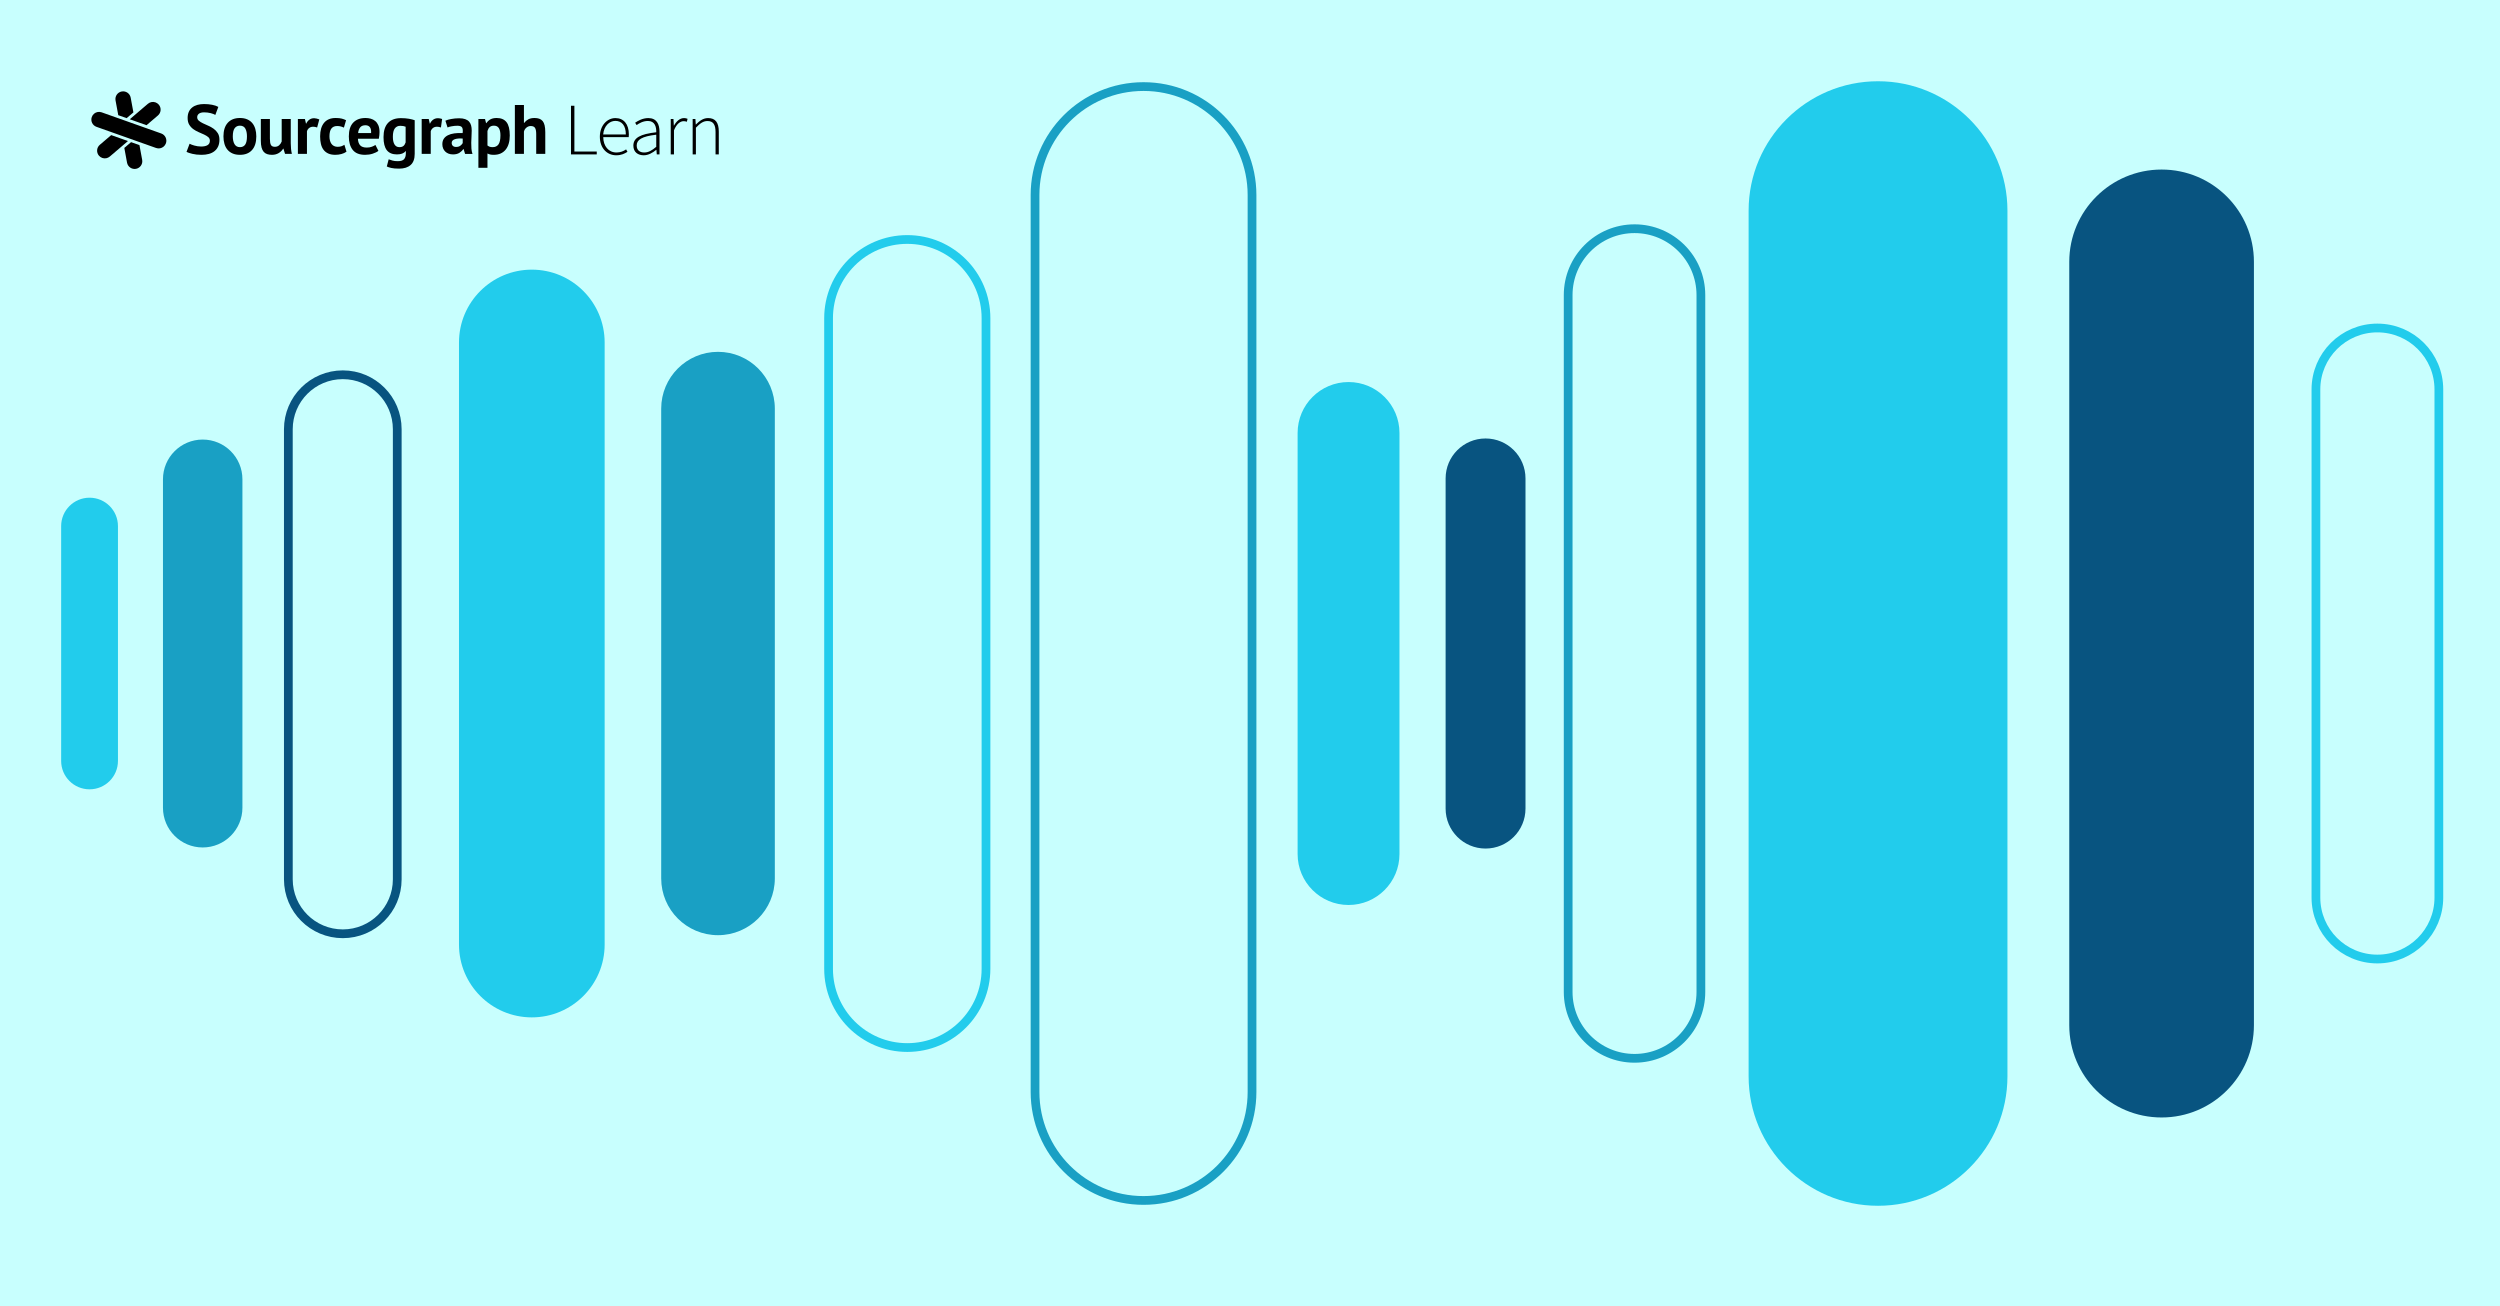 <?xml version="1.0" encoding="UTF-8" standalone="no"?>
<svg
   xmlns:dc="http://purl.org/dc/elements/1.1/"
   xmlns:cc="http://creativecommons.org/ns#"
   xmlns:rdf="http://www.w3.org/1999/02/22-rdf-syntax-ns#"
   xmlns:svg="http://www.w3.org/2000/svg"
   xmlns="http://www.w3.org/2000/svg"
   xmlns:xlink="http://www.w3.org/1999/xlink"
   id="svg1073"
   version="1.2"
   viewBox="0 0 2000 1045"
   height="1045pt"
   width="2000pt">
  <defs
     id="defs990">
    <g
       id="g988">
      <symbol
         id="glyph0-0"
         overflow="visible">
        <path
           id="path967"
           d="M 5.547 0 L 31.719 0 L 31.719 -38.984 L 5.547 -38.984 Z M 9.328 -2.297 L 14.891 -11.984 L 18.484 -18.188 L 18.719 -18.188 L 22.266 -11.984 L 27.766 -2.297 Z M 18.484 -21.906 L 15.297 -27.406 L 10.219 -36.562 L 26.984 -36.562 L 21.859 -27.406 L 18.719 -21.906 Z M 8.203 -4.906 L 8.203 -35.375 L 16.891 -20.078 Z M 28.938 -4.906 L 20.375 -20.078 L 28.938 -35.375 Z M 28.938 -4.906 "
           style="stroke:none;" />
      </symbol>
      <symbol
         id="glyph0-1"
         overflow="visible">
        <path
           id="path970"
           d=""
           style="stroke:none;" />
      </symbol>
      <symbol
         id="glyph0-2"
         overflow="visible">
        <path
           id="path973"
           d="M 5.734 0 L 26.344 0 L 26.344 -2.297 L 8.453 -2.297 L 8.453 -38.922 L 5.734 -38.922 Z M 5.734 0 "
           style="stroke:none;" />
      </symbol>
      <symbol
         id="glyph0-3"
         overflow="visible">
        <path
           id="path976"
           d="M 5.672 -15.953 C 6.266 -22.734 10.625 -26.812 15.422 -26.812 C 20.5 -26.812 23.797 -23.219 23.797 -15.953 Z M 3.016 -14.109 C 3.016 -4.844 8.922 0.703 16.125 0.703 C 20.312 0.703 22.859 -0.656 25.094 -2.062 L 24.031 -4.016 C 21.906 -2.547 19.438 -1.531 16.359 -1.531 C 9.984 -1.531 5.781 -6.609 5.734 -13.828 L 26.109 -13.828 C 26.219 -14.531 26.219 -15.234 26.219 -15.953 C 26.219 -24.281 22.094 -29.062 15.422 -29.062 C 9.031 -29.062 3.016 -23.328 3.016 -14.109 Z M 3.016 -14.109 "
           style="stroke:none;" />
      </symbol>
      <symbol
         id="glyph0-4"
         overflow="visible">
        <path
           id="path979"
           d="M 11.641 0.703 C 15.359 0.703 18.781 -1.297 21.672 -3.656 L 21.797 -3.656 L 22.094 0 L 24.281 0 L 24.281 -18.078 C 24.281 -24.156 22.031 -29.062 15.297 -29.062 C 10.688 -29.062 6.797 -26.75 4.781 -25.344 L 5.969 -23.453 C 7.859 -24.859 11.156 -26.75 15 -26.75 C 20.547 -26.75 21.797 -22.094 21.672 -17.719 C 9.094 -16.297 3.359 -13.344 3.359 -7.031 C 3.359 -1.719 7.141 0.703 11.641 0.703 Z M 12.047 -1.531 C 8.797 -1.531 6.031 -3.078 6.031 -7.141 C 6.031 -11.688 10.047 -14.406 21.672 -15.766 L 21.672 -6.078 C 18.188 -3.078 15.297 -1.531 12.047 -1.531 Z M 12.047 -1.531 "
           style="stroke:none;" />
      </symbol>
      <symbol
         id="glyph0-5"
         overflow="visible">
        <path
           id="path982"
           d="M 5.438 0 L 8.031 0 L 8.031 -19.25 C 10.156 -24.625 13.234 -26.578 15.766 -26.578 C 16.828 -26.578 17.359 -26.453 18.312 -26.109 L 18.906 -28.469 C 17.953 -28.875 17.125 -29.062 16.125 -29.062 C 12.75 -29.062 9.984 -26.516 8.031 -23.031 L 7.922 -23.031 L 7.625 -28.344 L 5.438 -28.344 Z M 5.438 0 "
           style="stroke:none;" />
      </symbol>
      <symbol
         id="glyph0-6"
         overflow="visible">
        <path
           id="path985"
           d="M 5.438 0 L 8.031 0 L 8.031 -21.375 C 11.453 -24.922 13.938 -26.703 17.312 -26.703 C 21.859 -26.703 23.75 -23.859 23.75 -17.844 L 23.75 0 L 26.344 0 L 26.344 -18.188 C 26.344 -25.516 23.625 -29.062 17.781 -29.062 C 13.875 -29.062 10.922 -26.812 8.031 -23.922 L 7.922 -23.922 L 7.625 -28.344 L 5.438 -28.344 Z M 5.438 0 "
           style="stroke:none;" />
      </symbol>
    </g>
  </defs>
  <g
     id="surface21862">
    <rect
       id="rect992"
       style="fill:rgb(78.4%,100%,99.599%);fill-opacity:1;stroke:none;"
       height="1045"
       width="2000"
       y="0"
       x="0" />
    <path
       id="path994"
       d="M 1398.891 168.535 L 1398.891 861.086 C 1398.891 918.266 1445.242 964.621 1502.426 964.621 C 1559.605 964.621 1605.957 918.266 1605.957 861.086 L 1605.957 168.535 C 1605.957 111.355 1559.605 65 1502.426 65 C 1445.242 65 1398.891 111.355 1398.891 168.535 "
       style=" stroke:none;fill-rule:nonzero;fill:rgb(13.3%,79.999%,92.2%);fill-opacity:1;" />
    <path
       id="path996"
       transform="matrix(1,0,0,-1,1852.743,311.567)"
       d="M -0.001 0.001 L -0.001 -406.488 C -0.001 -433.644 22.015 -455.656 49.171 -455.656 C 76.327 -455.656 98.343 -433.644 98.343 -406.488 L 98.343 0.001 C 98.343 27.157 76.327 49.172 49.171 49.172 C 22.015 49.172 -0.001 27.157 -0.001 0.001 Z M -0.001 0.001 "
       style="fill:none;stroke-width:7;stroke-linecap:butt;stroke-linejoin:miter;stroke:rgb(13.3%,79.999%,92.2%);stroke-opacity:1;stroke-miterlimit:10;" />
    <path
       id="path998"
       d="M 1038.086 346.379 L 1038.086 683.242 C 1038.086 705.746 1056.332 723.988 1078.836 723.988 C 1101.34 723.988 1119.582 705.746 1119.582 683.242 L 1119.582 346.379 C 1119.582 323.875 1101.34 305.633 1078.836 305.633 C 1056.332 305.633 1038.086 323.875 1038.086 346.379 "
       style=" stroke:none;fill-rule:nonzero;fill:rgb(13.3%,79.999%,92.2%);fill-opacity:1;" />
    <path
       id="path1000"
       d="M 1655.41 209.5 L 1655.41 820.121 C 1655.41 860.914 1688.48 893.984 1729.273 893.984 C 1770.066 893.984 1803.137 860.914 1803.137 820.121 L 1803.137 209.5 C 1803.137 168.707 1770.066 135.637 1729.273 135.637 C 1688.48 135.637 1655.41 168.707 1655.41 209.5 "
       style=" stroke:none;fill-rule:nonzero;fill:rgb(3.499%,32.899%,50.2%);fill-opacity:1;" />
    <path
       id="path1002"
       transform="matrix(1,0,0,-1,1254.532,236.058)"
       d="M -0.001 -0.001 L -0.001 -557.505 C -0.001 -586.825 23.769 -610.595 53.089 -610.595 C 82.41 -610.595 106.179 -586.825 106.179 -557.505 L 106.179 -0.001 C 106.179 29.319 82.41 53.089 53.089 53.089 C 23.769 53.089 -0.001 29.319 -0.001 -0.001 Z M -0.001 -0.001 "
       style="fill:none;stroke-width:7;stroke-linecap:butt;stroke-linejoin:miter;stroke:rgb(9.799%,62.7%,76.9%);stroke-opacity:1;stroke-miterlimit:10;" />
    <path
       id="path1004"
       d="M 528.957 326.926 L 528.957 702.695 C 528.957 727.801 549.309 748.148 574.41 748.148 C 599.516 748.148 619.867 727.801 619.867 702.695 L 619.867 326.926 C 619.867 301.82 599.516 281.469 574.41 281.469 C 549.309 281.469 528.957 301.82 528.957 326.926 "
       style=" stroke:none;fill-rule:nonzero;fill:rgb(9.799%,62.7%,76.9%);fill-opacity:1;" />
    <path
       id="path1006"
       d="M 1156.492 382.73 L 1156.492 646.891 C 1156.492 664.535 1170.797 678.844 1188.445 678.844 C 1206.094 678.844 1220.398 664.535 1220.398 646.891 L 1220.398 382.73 C 1220.398 365.082 1206.094 350.777 1188.445 350.777 C 1170.797 350.777 1156.492 365.082 1156.492 382.73 "
       style=" stroke:none;fill-rule:nonzero;fill:rgb(3.499%,32.899%,50.2%);fill-opacity:1;" />
    <path
       id="path1008"
       transform="matrix(1,0,0,-1,828.027,156.05)"
       d="M 0.001 -0.001 L 0.001 -717.52 C 0.001 -765.454 38.86 -804.313 86.794 -804.313 C 134.731 -804.313 173.591 -765.454 173.591 -717.52 L 173.591 -0.001 C 173.591 47.937 134.731 86.792 86.794 86.792 C 38.86 86.792 0.001 47.937 0.001 -0.001 Z M 0.001 -0.001 "
       style="fill:none;stroke-width:7;stroke-linecap:butt;stroke-linejoin:miter;stroke:rgb(9.799%,62.7%,76.9%);stroke-opacity:1;stroke-miterlimit:10;" />
    <path
       id="path1010"
       transform="matrix(1,0,0,-1,662.863,254.551)"
       d="M 0 -0 L 0 -520.52 C 0 -555.293 28.192 -583.485 62.965 -583.485 C 97.739 -583.485 125.93 -555.293 125.93 -520.52 L 125.93 -0 C 125.93 34.773 97.739 62.965 62.965 62.965 C 28.192 62.965 0 34.773 0 -0 Z M 0 -0 "
       style="fill:none;stroke-width:7;stroke-linecap:butt;stroke-linejoin:miter;stroke:rgb(13.3%,79.999%,92.2%);stroke-opacity:1;stroke-miterlimit:10;" />
    <path
       id="path1012"
       d="M 367.191 273.98 L 367.191 755.641 C 367.191 787.82 393.277 813.906 425.457 813.906 C 457.633 813.906 483.719 787.82 483.719 755.641 L 483.719 273.98 C 483.719 241.801 457.633 215.715 425.457 215.715 C 393.277 215.715 367.191 241.801 367.191 273.98 "
       style=" stroke:none;fill-rule:nonzero;fill:rgb(13.3%,79.999%,92.2%);fill-opacity:1;" />
    <path
       id="path1014"
       transform="matrix(1,0,0,-1,230.681,343.371)"
       d="M -0.002 -0 L -0.002 -360.094 C -0.002 -384.153 19.502 -403.653 43.561 -403.653 C 67.616 -403.653 87.116 -384.153 87.116 -360.094 L 87.116 -0 C 87.116 24.058 67.616 43.558 43.561 43.558 C 19.502 43.558 -0.002 24.058 -0.002 -0 Z M -0.002 -0 "
       style="fill:none;stroke-width:7;stroke-linecap:butt;stroke-linejoin:miter;stroke:rgb(3.499%,32.899%,50.2%);stroke-opacity:1;stroke-miterlimit:10;" />
    <path
       id="path1016"
       d="M 130.371 383.434 L 130.371 646.188 C 130.371 663.742 144.598 677.973 162.152 677.973 C 179.707 677.973 193.938 663.742 193.938 646.188 L 193.938 383.434 C 193.938 365.879 179.707 351.648 162.152 351.648 C 144.598 351.648 130.371 365.879 130.371 383.434 "
       style=" stroke:none;fill-rule:nonzero;fill:rgb(9.799%,62.7%,76.9%);fill-opacity:1;" />
    <path
       id="path1018"
       d="M 48.918 420.883 L 48.918 608.734 C 48.918 621.285 59.09 631.457 71.641 631.457 C 84.188 631.457 94.363 621.285 94.363 608.734 L 94.363 420.883 C 94.363 408.336 84.188 398.16 71.641 398.16 C 59.09 398.16 48.918 408.336 48.918 420.883 "
       style=" stroke:none;fill-rule:nonzero;fill:rgb(13.3%,79.999%,92.2%);fill-opacity:1;" />
    <path
       id="path1020"
       d="M 118.34 83.016 C 119.191 82.289 120.184 81.836 121.211 81.645 C 123.305 81.258 125.539 81.969 127.023 83.703 C 129.23 86.293 128.922 90.18 126.332 92.387 L 117.215 100.164 L 110.516 97.785 L 108.016 96.898 L 103.812 95.41 L 107.207 92.516 L 109.223 90.793 Z M 118.34 83.016 "
       style=" stroke:none;fill-rule:nonzero;fill:rgb(0%,0%,0%);fill-opacity:1;" />
    <path
       id="path1022"
       d="M 87.836 125.227 C 86.984 125.957 85.988 126.41 84.965 126.598 C 82.871 126.984 80.633 126.273 79.152 124.539 C 76.945 121.953 77.254 118.066 79.844 115.859 L 88.961 108.082 L 95.66 110.457 L 98.16 111.344 L 102.363 112.836 L 98.969 115.73 L 96.953 117.449 Z M 87.836 125.227 "
       style=" stroke:none;fill-rule:nonzero;fill:rgb(0%,0%,0%);fill-opacity:1;" />
    <path
       id="path1024"
       d="M 92.434 80.359 C 91.816 77.016 94.027 73.805 97.371 73.188 C 100.715 72.566 103.93 74.777 104.547 78.121 L 106.723 89.906 L 101.312 94.523 L 94.613 92.145 Z M 92.434 80.359 "
       style=" stroke:none;fill-rule:nonzero;fill:rgb(0%,0%,0%);fill-opacity:1;" />
    <path
       id="path1026"
       d="M 113.738 127.883 C 114.359 131.227 112.148 134.441 108.805 135.059 C 105.457 135.676 102.246 133.465 101.629 130.121 L 99.449 118.336 L 104.859 113.723 L 111.562 116.098 Z M 113.738 127.883 "
       style=" stroke:none;fill-rule:nonzero;fill:rgb(0%,0%,0%);fill-opacity:1;" />
    <path
       id="path1028"
       d="M 132.738 114.641 C 131.973 116.789 130.141 118.254 128.047 118.641 C 127.02 118.828 125.93 118.758 124.875 118.387 L 113.578 114.379 L 111.082 113.492 L 106.879 112 L 104.379 111.113 L 97.68 108.738 L 95.18 107.852 L 90.977 106.359 L 88.477 105.473 L 77.184 101.465 C 73.977 100.328 72.301 96.809 73.438 93.605 C 74.199 91.453 76.035 89.992 78.129 89.605 C 79.156 89.414 80.246 89.484 81.301 89.859 L 92.594 93.867 L 95.094 94.75 L 99.297 96.242 L 101.797 97.129 L 108.496 99.508 L 110.996 100.395 L 115.199 101.883 L 117.699 102.77 L 128.992 106.777 C 132.195 107.914 133.875 111.438 132.738 114.641 "
       style=" stroke:none;fill-rule:nonzero;fill:rgb(0%,0%,0%);fill-opacity:1;" />
    <path
       id="path1030"
       d="M 167.906 112.59 C 167.906 111.402 167.469 110.434 166.594 109.688 C 165.719 108.945 164.621 108.266 163.305 107.652 C 161.984 107.039 160.551 106.406 159.008 105.754 C 157.465 105.105 156.031 104.305 154.711 103.355 C 153.391 102.406 152.289 101.227 151.418 99.812 C 150.543 98.398 150.105 96.594 150.105 94.398 C 150.105 92.5 150.422 90.855 151.055 89.461 C 151.688 88.066 152.59 86.902 153.762 85.973 C 154.934 85.043 156.316 84.355 157.918 83.91 C 159.516 83.465 161.305 83.238 163.273 83.238 C 165.543 83.238 167.684 83.438 169.691 83.824 C 171.699 84.215 173.355 84.785 174.656 85.527 L 172.258 91.945 C 171.438 91.422 170.211 90.949 168.574 90.523 C 166.938 90.094 165.172 89.879 163.273 89.879 C 161.488 89.879 160.121 90.234 159.176 90.941 C 158.227 91.648 157.75 92.594 157.75 93.785 C 157.75 94.902 158.188 95.832 159.062 96.574 C 159.934 97.32 161.031 98.008 162.355 98.641 C 163.676 99.273 165.105 99.922 166.652 100.594 C 168.195 101.262 169.625 102.074 170.945 103.02 C 172.266 103.969 173.363 105.141 174.238 106.535 C 175.113 107.93 175.551 109.672 175.551 111.754 C 175.551 113.836 175.207 115.629 174.52 117.137 C 173.828 118.645 172.863 119.898 171.617 120.902 C 170.371 121.906 168.863 122.652 167.098 123.137 C 165.328 123.617 163.387 123.863 161.266 123.863 C 158.477 123.863 156.02 123.602 153.898 123.078 C 151.781 122.559 150.219 122.039 149.215 121.52 L 151.668 114.988 C 152.078 115.211 152.609 115.453 153.262 115.715 C 153.91 115.977 154.645 116.215 155.465 116.441 C 156.281 116.664 157.145 116.852 158.059 116.996 C 158.969 117.148 159.906 117.219 160.875 117.219 C 163.145 117.219 164.883 116.84 166.094 116.078 C 167.301 115.316 167.906 114.152 167.906 112.59 "
       style=" stroke:none;fill-rule:nonzero;fill:rgb(0%,0%,0%);fill-opacity:1;" />
    <path
       id="path1032"
       d="M 186.242 109.129 C 186.242 110.359 186.352 111.492 186.574 112.535 C 186.797 113.578 187.133 114.488 187.582 115.27 C 188.027 116.047 188.613 116.656 189.336 117.082 C 190.062 117.512 190.926 117.723 191.934 117.723 C 193.828 117.723 195.242 117.035 196.172 115.66 C 197.102 114.285 197.566 112.105 197.566 109.129 C 197.566 106.562 197.141 104.488 196.285 102.91 C 195.43 101.328 193.977 100.539 191.934 100.539 C 190.145 100.539 188.754 101.207 187.746 102.547 C 186.742 103.887 186.242 106.082 186.242 109.129 M 178.762 109.129 C 178.762 104.406 179.918 100.77 182.223 98.223 C 184.527 95.676 187.766 94.398 191.934 94.398 C 194.164 94.398 196.098 94.754 197.734 95.461 C 199.371 96.168 200.73 97.16 201.809 98.445 C 202.887 99.727 203.695 101.281 204.234 103.102 C 204.773 104.926 205.043 106.934 205.043 109.129 C 205.043 113.855 203.902 117.492 201.613 120.039 C 199.324 122.586 196.098 123.863 191.934 123.863 C 189.699 123.863 187.766 123.508 186.129 122.801 C 184.492 122.094 183.125 121.098 182.027 119.816 C 180.93 118.531 180.113 116.98 179.574 115.156 C 179.031 113.336 178.762 111.324 178.762 109.129 "
       style=" stroke:none;fill-rule:nonzero;fill:rgb(0%,0%,0%);fill-opacity:1;" />
    <path
       id="path1034"
       d="M 215.922 95.18 L 215.922 111.027 C 215.922 113.297 216.191 114.934 216.73 115.938 C 217.27 116.941 218.32 117.445 219.883 117.445 C 221.262 117.445 222.402 117.035 223.316 116.215 C 224.227 115.398 224.906 114.395 225.352 113.203 L 225.352 95.18 L 232.605 95.18 L 232.605 114.598 C 232.605 116.125 232.68 117.621 232.828 119.09 C 232.977 120.562 233.199 121.891 233.5 123.078 L 228.031 123.078 L 226.746 118.949 L 226.523 118.949 C 225.668 120.363 224.477 121.535 222.953 122.465 C 221.426 123.395 219.621 123.863 217.539 123.863 C 216.125 123.863 214.859 123.672 213.746 123.301 C 212.629 122.934 211.699 122.316 210.957 121.461 C 210.211 120.605 209.645 119.453 209.254 118.004 C 208.863 116.551 208.668 114.73 208.668 112.535 L 208.668 95.18 Z M 215.922 95.18 "
       style=" stroke:none;fill-rule:nonzero;fill:rgb(0%,0%,0%);fill-opacity:1;" />
    <path
       id="path1036"
       d="M 253.707 101.988 C 252.555 101.578 251.512 101.375 250.586 101.375 C 249.281 101.375 248.191 101.719 247.32 102.406 C 246.445 103.094 245.859 103.98 245.562 105.059 L 245.562 123.078 L 238.309 123.078 L 238.309 95.18 L 243.941 95.18 L 244.781 98.863 L 245.004 98.863 C 245.637 97.488 246.492 96.43 247.57 95.684 C 248.648 94.938 249.914 94.566 251.363 94.566 C 252.332 94.566 254.316 95.027 255.445 95.527 Z M 253.707 101.988 "
       style=" stroke:none;fill-rule:nonzero;fill:rgb(0%,0%,0%);fill-opacity:1;" />
    <path
       id="path1038"
       d="M 277.188 121.352 C 276.07 122.168 274.723 122.793 273.145 123.219 C 271.562 123.648 269.934 123.859 268.262 123.859 C 266.027 123.859 264.141 123.508 262.598 122.801 C 261.055 122.094 259.797 121.098 258.832 119.816 C 257.863 118.531 257.164 116.98 256.738 115.156 C 256.312 113.336 256.098 111.324 256.098 109.129 C 256.098 104.406 257.156 100.77 259.277 98.223 C 261.398 95.676 264.484 94.398 268.539 94.398 C 270.586 94.398 272.23 94.566 273.477 94.902 C 274.723 95.238 275.848 95.664 276.852 96.184 L 275.125 102.098 C 274.27 101.691 273.422 101.375 272.586 101.152 C 271.75 100.926 270.789 100.816 269.711 100.816 C 267.703 100.816 266.176 101.477 265.137 102.797 C 264.094 104.117 263.574 106.23 263.574 109.129 C 263.574 110.32 263.703 111.418 263.965 112.422 C 264.223 113.426 264.613 114.301 265.137 115.043 C 265.656 115.789 266.336 116.375 267.172 116.801 C 268.008 117.23 268.984 117.445 270.102 117.445 C 271.328 117.445 272.371 117.285 273.227 116.969 C 274.082 116.652 274.844 116.273 275.516 115.828 Z M 277.188 121.352 "
       style=" stroke:none;fill-rule:nonzero;fill:rgb(0%,0%,0%);fill-opacity:1;" />
    <path
       id="path1040"
       d="M 292.348 100.203 C 290.453 100.203 289.047 100.77 288.137 101.906 C 287.227 103.039 286.676 104.555 286.492 106.453 L 296.871 106.453 C 297.016 104.441 296.711 102.898 295.949 101.82 C 295.184 100.742 293.984 100.203 292.348 100.203 M 302.727 120.68 C 301.613 121.574 300.094 122.328 298.18 122.941 C 296.262 123.555 294.227 123.863 292.07 123.863 C 287.57 123.863 284.277 122.551 282.195 119.93 C 280.109 117.305 279.07 113.707 279.07 109.129 C 279.07 104.219 280.242 100.535 282.586 98.082 C 284.93 95.629 288.219 94.398 292.461 94.398 C 293.875 94.398 295.25 94.586 296.59 94.957 C 297.93 95.328 299.121 95.945 300.16 96.801 C 301.203 97.656 302.039 98.809 302.672 100.258 C 303.305 101.711 303.621 103.516 303.621 105.672 C 303.621 106.453 303.574 107.289 303.48 108.184 C 303.387 109.074 303.25 110.004 303.062 110.973 L 286.324 110.973 C 286.434 113.316 287.039 115.082 288.137 116.273 C 289.234 117.465 291.012 118.059 293.465 118.059 C 294.992 118.059 296.355 117.828 297.566 117.359 C 298.773 116.895 299.695 116.422 300.328 115.938 Z M 302.727 120.68 "
       style=" stroke:none;fill-rule:nonzero;fill:rgb(0%,0%,0%);fill-opacity:1;" />
    <path
       id="path1042"
       d="M 319.484 117.723 C 320.898 117.723 321.984 117.41 322.75 116.773 C 323.508 116.141 324.094 115.195 324.504 113.93 L 324.504 101.375 C 323.352 100.891 321.918 100.648 320.207 100.648 C 318.348 100.648 316.898 101.348 315.855 102.742 C 314.816 104.137 314.293 106.359 314.293 109.41 C 314.293 112.125 314.742 114.188 315.633 115.602 C 316.527 117.016 317.812 117.723 319.484 117.723 M 331.758 123.078 C 331.758 127.133 330.66 130.121 328.465 132.035 C 326.273 133.953 323.203 134.91 319.262 134.91 C 316.582 134.91 314.469 134.723 312.926 134.352 C 311.383 133.98 310.223 133.586 309.441 133.18 L 310.945 127.434 C 311.801 127.766 312.797 128.102 313.93 128.438 C 315.066 128.77 316.469 128.938 318.145 128.938 C 320.672 128.938 322.395 128.391 323.305 127.293 C 324.215 126.195 324.672 124.66 324.672 122.688 L 324.672 120.902 L 324.449 120.902 C 323.148 122.652 320.84 123.527 317.531 123.527 C 313.922 123.527 311.234 122.41 309.469 120.18 C 307.699 117.945 306.816 114.449 306.816 109.688 C 306.816 104.703 308.008 100.926 310.387 98.363 C 312.77 95.793 316.23 94.512 320.766 94.512 C 323.148 94.512 325.277 94.68 327.156 95.012 C 329.035 95.348 330.566 95.738 331.758 96.184 Z M 331.758 123.078 "
       style=" stroke:none;fill-rule:nonzero;fill:rgb(0%,0%,0%);fill-opacity:1;" />
    <path
       id="path1044"
       d="M 352.746 101.988 C 351.594 101.578 350.551 101.375 349.621 101.375 C 348.316 101.375 347.23 101.719 346.355 102.406 C 345.48 103.094 344.895 103.98 344.598 105.059 L 344.598 123.078 L 337.344 123.078 L 337.344 95.18 L 342.98 95.18 L 343.816 98.863 L 344.039 98.863 C 344.672 97.488 345.527 96.43 346.605 95.684 C 347.688 94.938 348.949 94.566 350.402 94.566 C 351.367 94.566 352.465 94.773 353.695 95.18 Z M 352.746 101.988 "
       style=" stroke:none;fill-rule:nonzero;fill:rgb(0%,0%,0%);fill-opacity:1;" />
    <path
       id="path1046"
       d="M 364.812 117.555 C 366.262 117.555 367.414 117.23 368.27 116.578 C 369.125 115.93 369.758 115.23 370.168 114.488 L 370.168 110.859 C 369.016 110.75 367.906 110.73 366.848 110.805 C 365.785 110.879 364.848 111.047 364.027 111.305 C 363.211 111.566 362.559 111.938 362.078 112.422 C 361.594 112.906 361.352 113.52 361.352 114.266 C 361.352 115.305 361.66 116.113 362.27 116.691 C 362.887 117.27 363.73 117.555 364.812 117.555 M 356.309 96.562 C 357.797 95.891 358.859 95.598 360.906 95.211 C 362.949 94.816 365.09 94.621 367.32 94.621 C 369.254 94.621 370.875 94.855 372.176 95.32 C 373.477 95.785 374.508 96.445 375.273 97.301 C 376.035 98.156 376.574 99.18 376.891 100.371 C 377.207 101.562 377.367 102.898 377.367 104.387 C 377.367 106.023 377.309 107.672 377.199 109.324 C 377.086 110.98 377.02 112.609 377.004 114.207 C 376.984 115.809 377.031 117.359 377.141 118.867 C 377.254 120.375 377.531 121.797 377.98 123.137 L 372.066 123.137 L 370.895 119.285 L 370.613 119.285 C 369.871 120.438 368.836 121.434 367.516 122.27 C 366.195 123.109 364.496 123.527 362.41 123.527 C 361.109 123.527 359.938 123.332 358.898 122.941 C 357.855 122.551 356.961 121.992 356.219 121.266 C 355.473 120.539 354.898 119.688 354.488 118.699 C 354.078 117.715 353.875 116.609 353.875 115.379 C 353.875 113.668 354.254 112.227 355.02 111.055 C 355.781 109.883 356.879 108.934 358.312 108.211 C 359.742 107.484 361.453 106.98 363.441 106.703 C 365.434 106.426 367.656 106.34 370.109 106.453 C 370.371 104.367 370.223 102.871 369.664 101.961 C 369.105 101.051 367.859 100.594 365.926 100.594 C 364.477 100.594 362.941 100.742 361.324 101.039 C 359.707 101.34 359.078 101.492 358.039 101.977 Z M 356.309 96.562 "
       style=" stroke:none;fill-rule:nonzero;fill:rgb(0%,0%,0%);fill-opacity:1;" />
    <path
       id="path1048"
       d="M 395.156 100.539 C 393.746 100.539 392.637 100.891 391.84 101.598 C 391.039 102.305 390.414 103.363 389.969 104.777 L 389.969 116.383 C 390.488 116.793 391.059 117.121 391.672 117.359 C 392.285 117.602 393.094 117.723 394.098 117.723 C 396.18 117.723 397.742 116.988 398.785 115.52 C 399.824 114.051 400.348 111.625 400.348 108.238 C 400.348 105.781 399.938 103.887 399.121 102.547 C 398.301 101.207 396.98 100.539 395.156 100.539 M 382.715 95.18 L 388.016 95.18 L 388.852 98.527 L 389.074 98.527 C 390.043 97.113 391.188 96.074 392.508 95.402 C 393.828 94.734 395.438 94.398 397.336 94.398 C 400.832 94.398 403.453 95.508 405.203 97.719 C 406.949 99.934 407.824 103.496 407.824 108.406 C 407.824 110.785 407.547 112.934 406.988 114.852 C 406.43 116.766 405.602 118.391 404.504 119.73 C 403.406 121.07 402.066 122.094 400.488 122.801 C 398.906 123.508 397.094 123.859 395.047 123.859 C 393.895 123.859 392.945 123.777 392.199 123.609 C 391.457 123.441 390.715 123.172 389.969 122.801 L 389.969 134.238 L 382.715 134.238 Z M 382.715 95.18 "
       style=" stroke:none;fill-rule:nonzero;fill:rgb(0%,0%,0%);fill-opacity:1;" />
    <path
       id="path1050"
       d="M 428.969 123.078 L 428.969 107.234 C 428.969 104.965 428.652 103.328 428.02 102.324 C 427.387 101.32 426.234 100.816 424.559 100.816 C 423.332 100.816 422.207 101.234 421.184 102.07 C 420.16 102.91 419.48 103.98 419.148 105.281 L 419.148 123.078 L 411.895 123.078 L 411.895 84.02 L 419.148 84.02 L 419.148 98.305 L 419.371 98.305 C 420.266 97.117 421.359 96.164 422.66 95.461 C 423.965 94.754 425.621 94.398 427.629 94.398 C 429.043 94.398 430.289 94.586 431.367 94.957 C 432.445 95.328 433.348 95.945 434.07 96.801 C 434.797 97.656 435.336 98.816 435.691 100.285 C 436.043 101.758 436.223 103.57 436.223 105.727 L 436.223 123.078 Z M 428.969 123.078 "
       style=" stroke:none;fill-rule:nonzero;fill:rgb(0%,0%,0%);fill-opacity:1;" />
    <g
       id="g1058"
       style="fill:rgb(0%,0%,0%);fill-opacity:1;">
      <use
         id="use1052"
         y="123.526"
         x="429.792"
         xlink:href="#glyph0-1" />
      <use
         id="use1054"
         y="123.526"
         x="440.424"
         xlink:href="#glyph0-1" />
      <use
         id="use1056"
         y="123.526"
         x="451.056"
         xlink:href="#glyph0-2" />
    </g>
    <g
       id="g1062"
       style="fill:rgb(0%,0%,0%);fill-opacity:1;">
      <use
         id="use1060"
         y="123.526"
         x="476.867"
         xlink:href="#glyph0-3" />
    </g>
    <g
       id="g1070"
       style="fill:rgb(0%,0%,0%);fill-opacity:1;">
      <use
         id="use1064"
         y="123.526"
         x="503.329"
         xlink:href="#glyph0-4" />
      <use
         id="use1066"
         y="123.526"
         x="531.149"
         xlink:href="#glyph0-5" />
      <use
         id="use1068"
         y="123.526"
         x="548.691"
         xlink:href="#glyph0-6" />
    </g>
  </g>
</svg>
